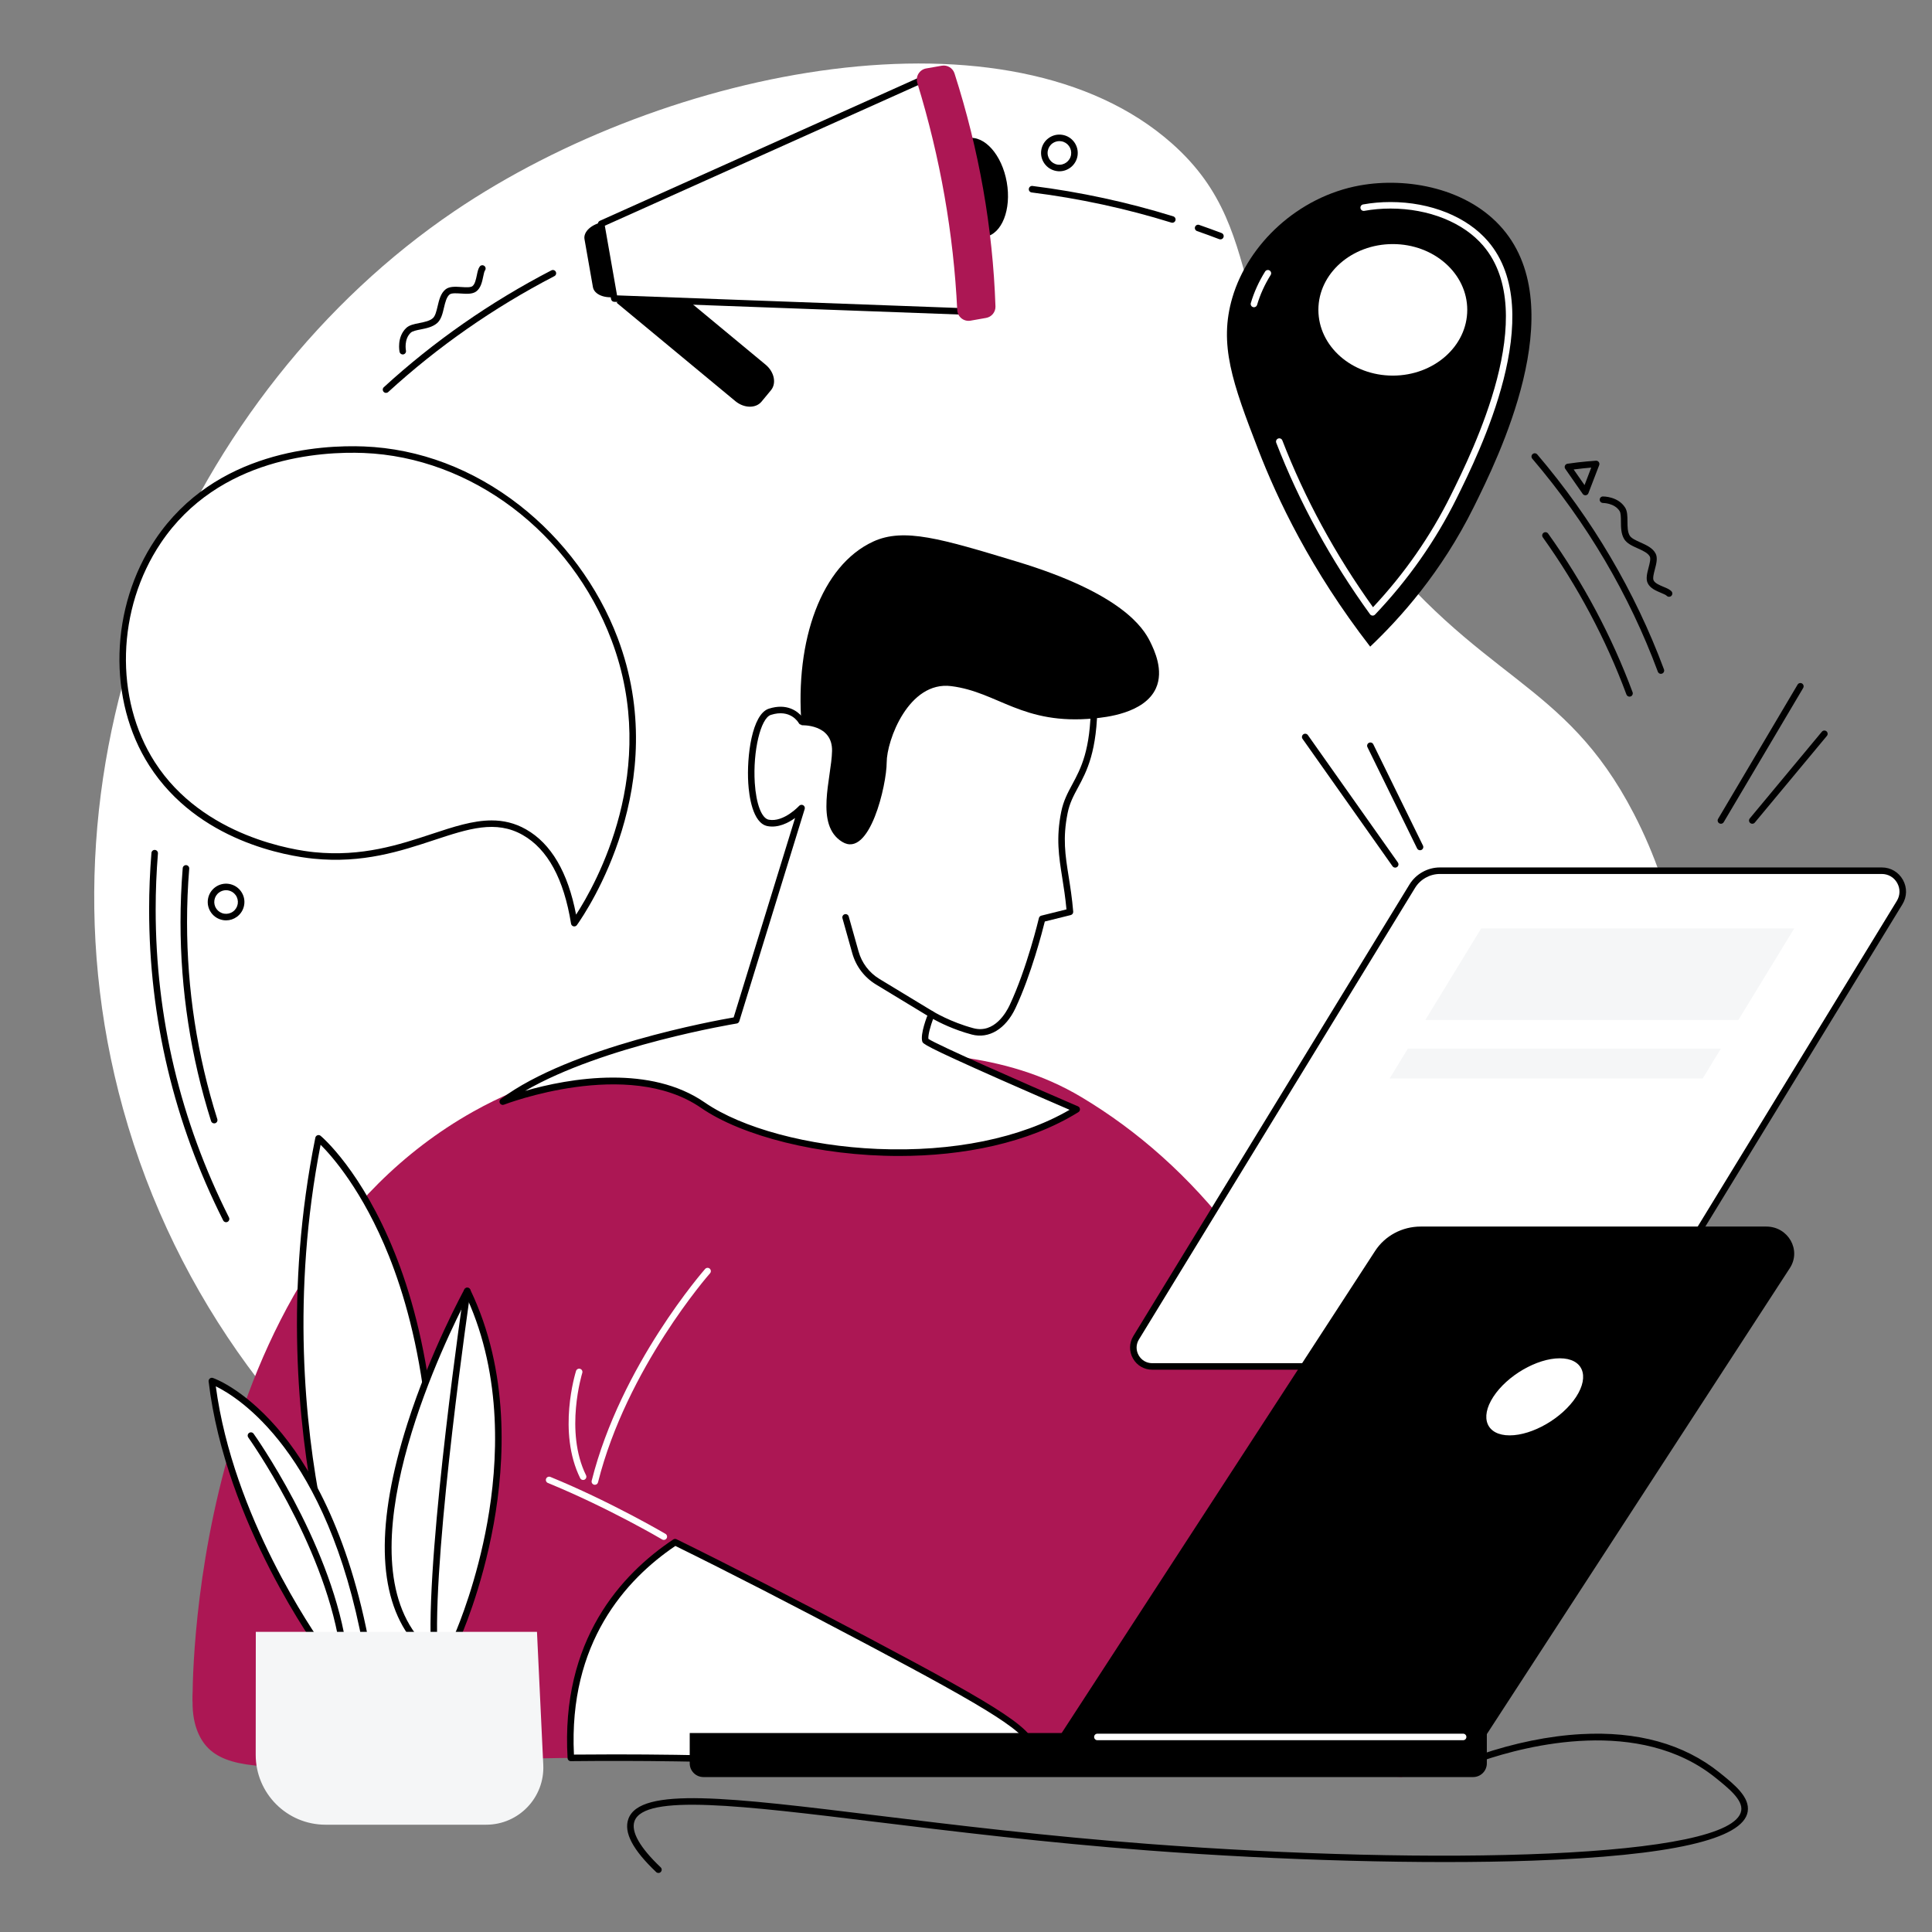 <svg xmlns="http://www.w3.org/2000/svg" xmlns:xlink="http://www.w3.org/1999/xlink" width="500" zoomAndPan="magnify" viewBox="0 0 375 375" height="500" preserveAspectRatio="xMidYMid meet" version="1.0"><rect x="0" y="0" width="375" height="375" fill="#808080" stroke="none"/><defs><clipPath id="30b90a2505"><path d="M 121 336 L 340 336 L 340 363.75 L 121 363.75 Z M 121 336 " clip-rule="nonzero"/></clipPath><clipPath id="4e41e75f7c"><path d="M 42.449 104.852 L 99.75 104.852 L 99.75 150.148 L 42.449 150.148 Z M 42.449 104.852 " clip-rule="nonzero"/></clipPath></defs><path fill="#ffffff" d="M 264.629 103.004 C 236.086 65.758 247.891 45.957 227.48 27.852 C 196.078 -0.004 129.734 12.828 88.133 41.031 C 37.184 75.57 4.641 145.855 23.887 215.242 C 44.387 289.141 116.07 334.781 185.238 331.852 C 247.008 329.238 312.383 287.652 325.312 229.969 C 326.715 223.719 333.648 189.844 317.137 157.957 C 303.492 131.602 287.25 132.531 264.629 103.004 " fill-opacity="1" fill-rule="nonzero"/><path fill="#ffffff" d="M 111.465 179.188 C 112.973 177.066 129.969 152.297 119.293 124.051 C 111.801 104.219 92.738 88.152 70.605 87.289 C 66.871 87.145 43.324 86.223 30.688 105.035 C 22.176 117.699 21.246 135.398 29.52 148.277 C 39.348 163.578 58.125 165.758 60.91 166.039 C 80.41 168 91.16 155.492 101.793 161.531 C 108.301 165.227 110.547 173.473 111.465 179.188 " fill-opacity="1" fill-rule="nonzero"/><path fill="#000000" d="M 95.422 159.242 C 97.691 159.242 99.902 159.73 102.105 160.98 C 106.973 163.742 110.238 169.312 111.816 177.531 C 115.648 171.633 128.199 149.41 118.703 124.273 C 110.793 103.344 91.457 88.738 70.582 87.922 C 62.488 87.605 42.441 88.676 31.215 105.387 C 22.637 118.152 22.16 135.648 30.051 147.934 C 39.441 162.547 57.457 165.055 60.973 165.406 C 70.277 166.348 77.492 163.961 83.855 161.859 C 87.992 160.492 91.781 159.242 95.422 159.242 Z M 111.465 179.816 C 111.414 179.816 111.367 179.812 111.32 179.801 C 111.07 179.746 110.879 179.539 110.84 179.285 C 109.445 170.609 106.297 164.82 101.48 162.082 C 96.238 159.105 90.949 160.852 84.25 163.062 C 77.77 165.203 70.418 167.633 60.848 166.668 C 55.762 166.156 38.445 163.344 28.984 148.617 C 20.828 135.918 21.312 117.852 30.164 104.68 C 41.746 87.438 62.32 86.332 70.629 86.656 C 81.359 87.074 91.801 91.02 100.828 98.059 C 109.352 104.703 116.117 113.855 119.887 123.828 C 130.59 152.148 113.918 176.832 111.98 179.551 C 111.859 179.723 111.668 179.816 111.465 179.816 " fill-opacity="1" fill-rule="nonzero"/><path fill="#ac1754" d="M 69.129 120.762 C 74.238 112.148 81.352 108.25 85.469 110.039 C 90.184 112.086 90.035 121.188 89.992 122.555 C 89.613 134.883 78.488 142.812 76.184 144.383 C 74.512 144.039 54.785 139.727 51.434 126.078 C 50.426 121.977 50.375 114.926 54.113 112.918 C 57.633 111.031 64.172 113.805 69.129 120.762 " fill-opacity="1" fill-rule="nonzero"/><path fill="#000000" d="M 119.699 58.773 L 142.734 77.863 C 144.422 79.258 146.695 79.305 147.809 77.961 L 149.641 75.746 C 150.754 74.402 150.289 72.18 148.602 70.781 L 125.566 51.691 L 119.699 58.773 " fill-opacity="1" fill-rule="nonzero"/><path fill="#000000" d="M 195.414 35.363 C 196.344 40.652 194.477 45.402 191.242 45.969 C 188.008 46.535 184.637 42.711 183.707 37.418 C 182.777 32.133 184.645 27.383 187.879 26.816 C 191.109 26.246 194.484 30.074 195.414 35.363 " fill-opacity="1" fill-rule="nonzero"/><path fill="#000000" d="M 113.449 46.414 L 115.086 55.727 C 115.336 57.164 117.375 58.004 119.633 57.605 L 117.086 43.098 C 114.824 43.496 113.199 44.977 113.449 46.414 " fill-opacity="1" fill-rule="nonzero"/><path fill="#ffffff" d="M 182.426 14.922 L 178.805 15.559 L 116.688 43.438 L 119.234 57.949 L 186.684 60.43 L 190.309 59.797 L 182.426 14.922 " fill-opacity="1" fill-rule="nonzero"/><path fill="#000000" d="M 119.77 57.332 L 186.641 59.801 L 189.574 59.285 L 181.91 15.656 L 178.992 16.172 L 117.395 43.812 Z M 186.684 61.066 C 186.676 61.066 186.668 61.066 186.66 61.066 L 119.211 58.582 C 118.91 58.57 118.66 58.352 118.609 58.059 L 116.062 43.547 C 116.012 43.262 116.16 42.98 116.426 42.859 L 178.543 14.98 C 178.59 14.961 178.641 14.945 178.695 14.938 L 182.316 14.297 C 182.484 14.27 182.652 14.309 182.789 14.402 C 182.926 14.5 183.02 14.648 183.051 14.812 L 190.93 59.688 C 190.961 59.855 190.922 60.023 190.824 60.16 C 190.73 60.297 190.582 60.391 190.418 60.422 L 186.793 61.059 C 186.758 61.062 186.723 61.066 186.684 61.066 " fill-opacity="1" fill-rule="nonzero"/><path fill="#ac1754" d="M 191.398 61.707 L 188.375 62.242 C 187.07 62.469 185.863 61.5 185.801 60.176 C 185.082 45.352 182.516 30.656 178.051 16.102 C 177.664 14.836 178.469 13.516 179.77 13.285 L 182.793 12.754 C 183.875 12.566 184.934 13.203 185.27 14.25 C 190.047 29.148 192.699 44.223 193.219 59.469 C 193.254 60.566 192.48 61.52 191.398 61.707 " fill-opacity="1" fill-rule="nonzero"/><path fill="#000000" d="M 286.07 98.395 C 279.738 111.18 271.684 120.074 265.953 125.512 C 254.387 110.566 247.922 96.832 244.23 87.293 C 239.207 74.312 236.535 66.828 239.199 57.77 C 242.246 47.387 251.941 38.176 263.914 36 C 273.258 34.309 285.023 36.586 291.727 44.473 C 305.023 60.133 290.766 88.922 286.07 98.395 " fill-opacity="1" fill-rule="nonzero"/><path fill="#ffffff" d="M 266.434 119.488 C 266.422 119.488 266.406 119.488 266.391 119.484 C 266.203 119.473 266.031 119.379 265.922 119.227 C 258.34 108.758 252.219 97.562 247.719 85.941 C 247.594 85.613 247.754 85.246 248.082 85.121 C 248.41 84.996 248.777 85.156 248.902 85.484 C 253.27 96.773 259.188 107.664 266.5 117.863 C 272.617 111.328 277.691 104.035 281.586 96.172 C 285.91 87.438 299.078 60.859 287.91 47.715 C 284.062 43.184 277.324 40.48 269.891 40.48 C 268.152 40.48 266.441 40.633 264.809 40.926 C 264.461 40.988 264.133 40.762 264.07 40.418 C 264.008 40.07 264.234 39.742 264.578 39.68 C 266.289 39.371 268.078 39.215 269.891 39.215 C 277.691 39.215 284.789 42.086 288.875 46.895 C 300.582 60.676 287.137 87.816 282.723 96.734 C 278.66 104.934 273.332 112.523 266.895 119.289 C 266.773 119.414 266.609 119.488 266.434 119.488 " fill-opacity="1" fill-rule="nonzero"/><path fill="#ffffff" d="M 243.395 59.637 C 243.332 59.637 243.273 59.625 243.215 59.609 C 242.879 59.512 242.688 59.16 242.785 58.824 C 243.402 56.723 244.336 54.664 245.559 52.703 C 245.746 52.406 246.137 52.316 246.43 52.5 C 246.727 52.688 246.82 53.078 246.633 53.375 C 245.473 55.238 244.586 57.191 244 59.18 C 243.918 59.457 243.664 59.637 243.395 59.637 " fill-opacity="1" fill-rule="nonzero"/><path fill="#ffffff" d="M 284.793 60.141 C 284.793 67.191 278.324 72.906 270.344 72.906 C 262.367 72.906 255.898 67.191 255.898 60.141 C 255.898 53.09 262.367 47.375 270.344 47.375 C 278.324 47.375 284.793 53.09 284.793 60.141 " fill-opacity="1" fill-rule="nonzero"/><path fill="#ac1754" d="M 37.379 330.242 C 37.379 330.242 35.988 247.152 91.824 215.777 C 112.484 204.172 137.207 202.598 161.289 203.629 C 178.234 204.352 194.684 203.844 209.949 212.977 C 231.637 225.953 250.227 248.316 261.727 282.613 L 272.164 344.926 L 37.379 330.242 " fill-opacity="1" fill-rule="nonzero"/><path fill="#ac1754" d="M 131.113 341.246 C 64.566 340.297 44.582 347.883 38.852 337.18 C 31.477 323.406 52.785 288.824 80.09 282.121 C 86.895 280.449 95.852 280.074 168.457 318.551 C 193.922 332.047 201.07 336.465 200.227 339.801 C 198.766 345.598 174.785 341.867 131.113 341.246 " fill-opacity="1" fill-rule="nonzero"/><path fill="#ffffff" d="M 115.461 288.199 C 115.41 288.199 115.359 288.191 115.309 288.18 C 114.969 288.094 114.762 287.75 114.848 287.41 C 120.492 264.949 136.707 246.488 136.867 246.301 C 137.102 246.039 137.5 246.02 137.762 246.246 C 138.023 246.48 138.047 246.883 137.816 247.145 C 137.656 247.324 121.641 265.562 116.074 287.719 C 116.004 288.008 115.746 288.199 115.461 288.199 " fill-opacity="1" fill-rule="nonzero"/><path fill="#ffffff" d="M 168.457 318.551 C 153.438 310.594 141.152 304.301 131.035 299.336 C 121.254 305.852 109.461 318.496 110.801 341.207 C 117.039 341.141 123.793 341.141 131.113 341.246 C 174.785 341.867 198.766 345.598 200.227 339.801 C 201.07 336.465 193.922 332.047 168.457 318.551 " fill-opacity="1" fill-rule="nonzero"/><path fill="#000000" d="M 119.348 340.527 C 123.262 340.527 127.199 340.555 131.125 340.609 C 144.922 340.809 156.906 341.32 166.531 341.734 C 185.926 342.562 198.738 343.113 199.613 339.648 C 200.344 336.754 192.008 331.75 168.16 319.113 C 153.938 311.574 141.469 305.168 131.086 300.066 C 121.414 306.609 110.336 318.895 111.402 340.566 C 114.031 340.539 116.684 340.527 119.348 340.527 Z M 186.434 343.633 C 181.23 343.633 174.598 343.348 166.477 343 C 156.859 342.586 144.887 342.074 131.105 341.879 C 124.316 341.781 117.484 341.77 110.809 341.84 C 110.453 341.848 110.188 341.582 110.168 341.242 C 108.82 318.367 120.582 305.543 130.684 298.805 C 130.871 298.684 131.113 298.668 131.316 298.766 C 141.777 303.902 154.371 310.371 168.754 317.992 C 194.871 331.836 201.805 336.125 200.844 339.957 C 200.129 342.785 195.414 343.633 186.434 343.633 " fill-opacity="1" fill-rule="nonzero"/><path fill="#ffffff" d="M 128.844 298.898 C 128.734 298.898 128.625 298.867 128.523 298.809 C 128.422 298.746 118.004 292.617 106.348 287.844 C 106.023 287.711 105.867 287.34 106 287.016 C 106.133 286.691 106.504 286.539 106.828 286.668 C 118.57 291.484 129.062 297.656 129.168 297.719 C 129.469 297.895 129.57 298.285 129.391 298.586 C 129.273 298.785 129.062 298.898 128.844 298.898 " fill-opacity="1" fill-rule="nonzero"/><path fill="#ffffff" d="M 113.18 287.262 C 112.945 287.262 112.723 287.133 112.613 286.91 C 108.176 277.93 111.66 266.582 111.809 266.102 C 111.914 265.77 112.273 265.586 112.605 265.688 C 112.938 265.793 113.125 266.148 113.02 266.484 C 112.984 266.594 109.543 277.832 113.75 286.348 C 113.902 286.664 113.773 287.043 113.461 287.199 C 113.371 287.242 113.273 287.262 113.18 287.262 " fill-opacity="1" fill-rule="nonzero"/><path fill="#ffffff" d="M 155.582 156.844 L 142.891 198.039 C 142.891 198.039 111.996 203.02 97.586 213.828 C 97.586 213.828 121.754 204.379 136.43 214.508 C 151.102 224.637 187.859 228.457 208.988 215.324 C 208.988 215.324 179.84 202.77 179.617 201.969 C 179.246 200.637 180.785 196.867 180.785 196.867 C 180.785 196.867 184.207 198.973 188.793 200.191 C 192.227 201.098 195.012 198.633 196.527 195.41 C 199.984 188.062 202.27 178.34 202.27 178.34 L 207.676 176.996 C 207.012 168.977 205.125 165.074 206.598 157.719 C 207.805 151.676 212.375 150.57 212.375 136.242 L 173.105 121.867 L 155.594 140.047 C 155.594 140.047 153.828 136.75 149.43 138.156 C 145.027 139.57 144.316 158.836 149.109 159.727 C 152.402 160.34 155.582 156.844 155.582 156.844 " fill-opacity="1" fill-rule="nonzero"/><path fill="#000000" d="M 118.977 209.156 C 125.09 209.156 131.504 210.34 136.789 213.988 C 144.023 218.98 156.867 222.438 170.316 223.008 C 184.934 223.625 198.109 220.934 207.605 215.414 C 205.27 214.406 199.68 211.984 194.129 209.527 C 179.227 202.926 179.129 202.578 179.008 202.141 C 178.598 200.672 179.926 197.289 180.199 196.629 C 180.27 196.457 180.41 196.324 180.586 196.266 C 180.766 196.207 180.957 196.23 181.117 196.328 C 181.148 196.348 184.52 198.402 188.957 199.578 C 193.008 200.652 195.336 196.453 195.953 195.141 C 199.344 187.938 201.629 178.293 201.652 178.199 C 201.707 177.965 201.887 177.785 202.117 177.727 L 207 176.512 C 206.785 174.18 206.477 172.23 206.176 170.34 C 205.523 166.227 204.957 162.68 205.977 157.594 C 206.406 155.445 207.242 153.895 208.125 152.254 C 209.793 149.156 211.68 145.652 211.738 136.684 L 173.277 122.605 L 156.051 140.488 C 155.91 140.633 155.707 140.703 155.508 140.676 C 155.305 140.648 155.129 140.523 155.035 140.344 C 154.973 140.234 153.441 137.539 149.621 138.762 C 147.633 139.398 146.117 145.805 146.5 151.938 C 146.762 156.035 147.828 158.848 149.223 159.105 C 152.125 159.645 155.086 156.449 155.113 156.414 C 155.312 156.199 155.641 156.148 155.898 156.293 C 156.156 156.441 156.277 156.746 156.188 157.031 L 143.496 198.223 C 143.426 198.453 143.23 198.625 142.992 198.664 C 142.711 198.707 117.105 202.918 101.926 211.738 C 105.996 210.566 112.305 209.156 118.977 209.156 Z M 174.516 224.375 C 158.984 224.375 143.992 220.5 136.066 215.031 C 121.836 205.203 98.055 214.324 97.816 214.418 C 97.52 214.535 97.184 214.414 97.031 214.137 C 96.875 213.859 96.949 213.512 97.203 213.32 C 110.699 203.203 138.762 198.105 142.402 197.48 L 154.324 158.773 C 152.992 159.734 151.039 160.73 148.992 160.352 C 146.043 159.805 145.383 154.34 145.238 152.02 C 144.91 146.809 145.953 138.605 149.234 137.555 C 152.75 136.43 154.789 138.066 155.66 139.07 L 172.648 121.43 C 172.824 121.25 173.09 121.188 173.324 121.273 L 212.59 135.645 C 212.84 135.738 213.008 135.977 213.008 136.242 C 213.008 145.859 210.918 149.738 209.242 152.852 C 208.367 154.477 207.609 155.879 207.219 157.844 C 206.246 162.703 206.766 165.984 207.426 170.141 C 207.738 172.102 208.09 174.324 208.309 176.945 C 208.336 177.254 208.133 177.535 207.832 177.613 L 202.797 178.863 C 202.332 180.734 200.164 189.176 197.102 195.68 C 195.199 199.719 191.953 201.684 188.633 200.805 C 185.133 199.879 182.328 198.457 181.109 197.785 C 180.609 199.145 180.117 200.875 180.199 201.645 C 181.961 202.836 198.363 210.059 209.238 214.742 C 209.457 214.832 209.602 215.039 209.617 215.277 C 209.637 215.512 209.523 215.734 209.324 215.863 C 199.578 221.918 186.875 224.375 174.516 224.375 " fill-opacity="1" fill-rule="nonzero"/><path fill="#000000" d="M 155.586 140.773 C 155.586 140.773 161.609 140.48 161.5 145.766 C 161.391 151.047 158.109 160.125 163.469 163.402 C 168.824 166.684 172.105 152.254 172.105 147.988 C 172.105 143.723 176.363 132.141 184.621 133.176 C 193.734 134.316 198.41 140.789 212.375 139.441 C 214.48 139.238 222.164 138.5 224.371 133.578 C 225.93 130.117 224.051 126.188 223.242 124.551 C 221.941 121.918 217.781 115.168 197.285 108.977 C 182.719 104.574 175.434 102.375 169.48 105.121 C 159.445 109.754 154.27 124.238 155.586 140.773 " fill-opacity="1" fill-rule="nonzero"/><path fill="#ffffff" d="M 180.785 196.867 L 170.359 190.547 C 168.254 189.27 166.711 187.238 166.043 184.863 L 164.129 178.062 L 180.785 196.867 " fill-opacity="1" fill-rule="nonzero"/><path fill="#000000" d="M 180.785 197.5 C 180.672 197.5 180.559 197.473 180.453 197.41 L 170.031 191.09 C 167.781 189.723 166.145 187.574 165.43 185.035 L 163.52 178.234 C 163.426 177.895 163.621 177.547 163.957 177.453 C 164.293 177.359 164.645 177.555 164.738 177.891 L 166.652 184.691 C 167.277 186.918 168.711 188.805 170.691 190.008 L 181.113 196.328 C 181.41 196.508 181.508 196.898 181.328 197.195 C 181.207 197.391 181 197.5 180.785 197.5 " fill-opacity="1" fill-rule="nonzero"/><path fill="#ffffff" d="M 310.133 265.227 L 223.645 265.227 C 220.785 265.227 219.031 262.094 220.523 259.656 L 274.113 172.016 C 275.258 170.145 277.293 169.004 279.484 169.004 L 365.254 169.004 C 368.426 169.004 370.375 172.48 368.719 175.188 L 315.504 262.219 C 314.359 264.086 312.324 265.227 310.133 265.227 " fill-opacity="1" fill-rule="nonzero"/><path fill="#000000" d="M 279.484 169.637 C 277.527 169.637 275.676 170.676 274.656 172.344 L 221.066 259.988 C 220.484 260.934 220.461 262.078 221.008 263.047 C 221.551 264.016 222.535 264.594 223.645 264.594 L 310.133 264.594 C 312.094 264.594 313.941 263.559 314.965 261.887 L 368.18 174.855 C 368.836 173.781 368.859 172.488 368.246 171.391 C 367.633 170.293 366.512 169.637 365.254 169.637 Z M 310.133 265.859 L 223.645 265.859 C 222.07 265.859 220.672 265.039 219.902 263.668 C 219.129 262.293 219.16 260.672 219.98 259.324 L 273.574 171.684 C 274.824 169.641 277.09 168.371 279.484 168.371 L 365.254 168.371 C 366.977 168.371 368.512 169.266 369.352 170.773 C 370.195 172.273 370.16 174.047 369.262 175.52 L 316.043 262.547 C 314.793 264.594 312.531 265.859 310.133 265.859 " fill-opacity="1" fill-rule="nonzero"/><path fill="#f5f6f7" d="M 330.484 209.344 L 269.723 209.344 L 273.27 203.531 L 334.027 203.531 L 330.484 209.344 " fill-opacity="1" fill-rule="nonzero"/><path fill="#f5f6f7" d="M 337.422 197.969 L 276.66 197.969 L 287.496 180.207 L 348.258 180.207 L 337.422 197.969 " fill-opacity="1" fill-rule="nonzero"/><path fill="#000000" d="M 288.293 337.055 L 205.629 337.055 L 266.91 242.805 C 268.824 239.859 272.16 238.074 275.75 238.074 L 342.836 238.074 C 347.094 238.074 349.688 242.633 347.41 246.133 L 288.293 337.055 " fill-opacity="1" fill-rule="nonzero"/><path fill="#ffffff" d="M 305.93 271.125 C 303.242 275.254 297.465 278.605 293.027 278.605 C 288.586 278.605 287.164 275.254 289.848 271.125 C 292.535 266.992 298.312 263.645 302.754 263.645 C 307.191 263.645 308.613 266.992 305.93 271.125 " fill-opacity="1" fill-rule="nonzero"/><path fill="#000000" d="M 285.934 344.926 L 136.535 344.926 C 135.066 344.926 133.875 343.734 133.875 342.266 L 133.875 336.379 L 288.594 336.379 L 288.594 342.266 C 288.594 343.734 287.402 344.926 285.934 344.926 " fill-opacity="1" fill-rule="nonzero"/><path fill="#ffffff" d="M 283.992 337.773 L 213 337.773 C 212.652 337.773 212.367 337.492 212.367 337.141 C 212.367 336.793 212.652 336.508 213 336.508 L 283.992 336.508 C 284.344 336.508 284.625 336.793 284.625 337.141 C 284.625 337.492 284.344 337.773 283.992 337.773 " fill-opacity="1" fill-rule="nonzero"/><g clip-path="url(#30b90a2505)"><path fill="#000000" d="M 127.805 363.543 C 127.648 363.543 127.492 363.484 127.367 363.371 C 122.812 359.047 121.043 355.68 121.957 353.078 C 124.184 346.746 141.609 348.879 170.477 352.414 C 185.02 354.191 203.121 356.406 222.898 357.902 C 278.246 362.102 336.426 360.828 337.973 351.438 C 338.316 349.344 335.465 347.055 332.953 345.039 C 318.184 333.176 296.359 338.812 287.664 341.781 C 287.332 341.898 286.973 341.723 286.859 341.387 C 286.746 341.059 286.922 340.695 287.254 340.586 C 293.898 338.312 300.684 336.934 306.875 336.594 C 317.797 335.988 326.836 338.5 333.746 344.047 C 336.668 346.395 339.688 348.82 339.227 351.641 C 338.34 357.016 324.27 360.215 297.41 361.152 C 276.637 361.875 248.746 361.133 222.805 359.168 C 202.996 357.668 184.879 355.449 170.324 353.668 C 144.035 350.453 125.043 348.129 123.152 353.5 C 122.441 355.52 124.199 358.617 128.238 362.449 C 128.492 362.691 128.504 363.09 128.262 363.344 C 128.137 363.477 127.973 363.543 127.805 363.543 " fill-opacity="1" fill-rule="nonzero"/></g><path fill="#000000" d="M 334.027 159.891 C 333.918 159.891 333.809 159.859 333.707 159.801 C 333.406 159.621 333.305 159.234 333.484 158.934 L 348.906 132.891 C 349.078 132.586 349.473 132.488 349.77 132.664 C 350.074 132.844 350.172 133.23 349.996 133.535 L 334.574 159.578 C 334.457 159.777 334.246 159.891 334.027 159.891 " fill-opacity="1" fill-rule="nonzero"/><path fill="#000000" d="M 340.117 159.891 C 339.973 159.891 339.832 159.844 339.715 159.746 C 339.441 159.52 339.406 159.121 339.633 158.852 L 353.625 142.023 C 353.848 141.754 354.246 141.719 354.516 141.941 C 354.785 142.168 354.824 142.566 354.602 142.832 L 340.605 159.664 C 340.48 159.812 340.297 159.891 340.117 159.891 " fill-opacity="1" fill-rule="nonzero"/><path fill="#000000" d="M 270.809 168.402 C 270.609 168.402 270.414 168.312 270.289 168.137 L 252.824 143.414 C 252.621 143.129 252.691 142.734 252.977 142.531 C 253.262 142.328 253.656 142.398 253.859 142.684 L 271.324 167.402 C 271.527 167.691 271.461 168.086 271.172 168.289 C 271.062 168.367 270.934 168.402 270.809 168.402 " fill-opacity="1" fill-rule="nonzero"/><path fill="#000000" d="M 275.629 165.031 C 275.395 165.031 275.168 164.902 275.059 164.68 L 265.422 145.027 C 265.266 144.711 265.398 144.332 265.711 144.18 C 266.027 144.027 266.406 144.152 266.559 144.469 L 276.195 164.121 C 276.352 164.434 276.219 164.816 275.906 164.969 C 275.816 165.012 275.719 165.031 275.629 165.031 " fill-opacity="1" fill-rule="nonzero"/><path fill="#000000" d="M 322.379 130.793 C 322.121 130.793 321.879 130.633 321.785 130.375 C 316.223 115.395 308.023 101.484 297.41 89.027 C 297.184 88.762 297.219 88.359 297.484 88.133 C 297.75 87.906 298.152 87.938 298.379 88.203 C 309.086 100.773 317.355 114.816 322.977 129.934 C 323.094 130.262 322.926 130.629 322.598 130.75 C 322.527 130.777 322.453 130.793 322.379 130.793 " fill-opacity="1" fill-rule="nonzero"/><path fill="#000000" d="M 236.887 46.465 C 236.809 46.465 236.734 46.453 236.66 46.426 C 235.223 45.875 233.773 45.348 232.348 44.852 C 232.016 44.734 231.84 44.375 231.957 44.043 C 232.074 43.715 232.434 43.539 232.762 43.656 C 234.199 44.152 235.66 44.688 237.113 45.238 C 237.438 45.363 237.602 45.73 237.477 46.055 C 237.383 46.312 237.141 46.465 236.887 46.465 " fill-opacity="1" fill-rule="nonzero"/><path fill="#000000" d="M 227.547 43.238 C 227.484 43.238 227.418 43.227 227.359 43.207 C 218.566 40.477 209.445 38.508 200.242 37.355 C 199.895 37.312 199.648 36.996 199.695 36.645 C 199.738 36.301 200.059 36.055 200.398 36.094 C 209.676 37.262 218.871 39.246 227.734 41.996 C 228.066 42.102 228.254 42.457 228.152 42.789 C 228.066 43.062 227.816 43.238 227.547 43.238 " fill-opacity="1" fill-rule="nonzero"/><path fill="#000000" d="M 74.93 76.258 C 74.758 76.258 74.586 76.188 74.461 76.051 C 74.223 75.793 74.242 75.391 74.5 75.156 C 84.223 66.254 95.164 58.625 107.023 52.477 C 107.336 52.312 107.715 52.438 107.875 52.746 C 108.039 53.059 107.918 53.441 107.605 53.598 C 95.848 59.699 84.996 67.266 75.355 76.09 C 75.234 76.203 75.082 76.258 74.93 76.258 " fill-opacity="1" fill-rule="nonzero"/><path fill="#000000" d="M 43.883 237.23 C 43.648 237.23 43.426 237.102 43.316 236.879 C 33.781 217.938 28.945 197.629 28.945 176.52 C 28.945 172.867 29.098 169.176 29.395 165.551 C 29.422 165.203 29.727 164.941 30.074 164.969 C 30.426 165 30.684 165.305 30.656 165.652 C 30.363 169.246 30.215 172.902 30.215 176.52 C 30.215 197.43 35 217.547 44.445 236.312 C 44.602 236.625 44.477 237.004 44.164 237.164 C 44.074 237.207 43.977 237.23 43.883 237.23 " fill-opacity="1" fill-rule="nonzero"/><path fill="#000000" d="M 316.289 135.219 C 316.031 135.219 315.789 135.062 315.691 134.805 C 311.703 124.055 306.238 113.793 299.457 104.297 C 299.254 104.012 299.32 103.617 299.605 103.414 C 299.891 103.211 300.285 103.277 300.488 103.562 C 307.336 113.145 312.852 123.508 316.883 134.363 C 317.004 134.691 316.836 135.059 316.508 135.18 C 316.438 135.207 316.359 135.219 316.289 135.219 " fill-opacity="1" fill-rule="nonzero"/><path fill="#000000" d="M 41.574 218.047 C 41.305 218.047 41.055 217.875 40.969 217.605 C 37.035 205.133 35.039 192.152 35.039 179.02 C 35.039 175.52 35.18 171.98 35.465 168.504 C 35.492 168.156 35.801 167.898 36.148 167.922 C 36.496 167.953 36.758 168.258 36.727 168.605 C 36.445 172.047 36.305 175.555 36.305 179.02 C 36.305 192.02 38.281 204.875 42.18 217.223 C 42.285 217.559 42.098 217.914 41.766 218.02 C 41.703 218.039 41.637 218.047 41.574 218.047 " fill-opacity="1" fill-rule="nonzero"/><path fill="#000000" d="M 205.625 27.391 C 205.148 27.391 204.684 27.543 204.285 27.824 C 203.789 28.184 203.465 28.715 203.367 29.32 C 203.164 30.566 204.016 31.746 205.262 31.949 C 206.508 32.148 207.688 31.297 207.891 30.051 C 207.988 29.445 207.844 28.84 207.488 28.344 C 207.129 27.848 206.602 27.52 205.992 27.422 C 205.871 27.402 205.746 27.391 205.625 27.391 Z M 205.633 33.246 C 205.445 33.246 205.25 33.23 205.059 33.195 C 203.121 32.883 201.801 31.055 202.113 29.117 C 202.27 28.176 202.773 27.355 203.547 26.797 C 204.316 26.242 205.258 26.02 206.199 26.172 C 207.133 26.32 207.957 26.832 208.516 27.602 C 209.07 28.371 209.293 29.312 209.145 30.254 C 208.859 31.996 207.344 33.246 205.633 33.246 " fill-opacity="1" fill-rule="nonzero"/><path fill="#000000" d="M 305.445 91.125 L 307.559 94.156 L 308.859 90.762 C 308.031 90.832 306.777 90.949 305.445 91.125 Z M 307.723 96.133 C 307.516 96.133 307.32 96.035 307.199 95.859 L 303.816 91 C 303.691 90.82 303.668 90.59 303.754 90.387 C 303.84 90.188 304.023 90.047 304.242 90.012 C 306.965 89.602 309.742 89.426 309.77 89.422 C 309.988 89.406 310.191 89.504 310.32 89.68 C 310.449 89.852 310.48 90.082 310.402 90.281 L 308.312 95.727 C 308.23 95.945 308.031 96.098 307.797 96.129 C 307.773 96.133 307.746 96.133 307.723 96.133 " fill-opacity="1" fill-rule="nonzero"/><path fill="#000000" d="M 78.176 68.801 C 77.879 68.801 77.617 68.59 77.555 68.293 C 77.531 68.18 76.988 65.434 78.84 63.668 C 79.445 63.086 80.398 62.898 81.406 62.699 C 82.391 62.5 83.406 62.301 84.02 61.754 C 84.492 61.336 84.719 60.379 84.938 59.453 C 85.23 58.211 85.531 56.93 86.48 56.168 C 87.234 55.562 88.402 55.637 89.535 55.711 C 90.363 55.766 91.297 55.824 91.68 55.555 C 92.184 55.191 92.379 54.246 92.555 53.414 C 92.695 52.734 92.816 52.148 93.113 51.742 C 93.316 51.461 93.715 51.398 93.996 51.605 C 94.281 51.812 94.344 52.207 94.137 52.492 C 94 52.676 93.891 53.207 93.793 53.672 C 93.586 54.68 93.324 55.93 92.422 56.578 C 91.672 57.121 90.543 57.047 89.453 56.973 C 88.605 56.922 87.645 56.855 87.273 57.156 C 86.668 57.641 86.414 58.711 86.168 59.746 C 85.906 60.863 85.633 62.016 84.863 62.699 C 83.988 63.477 82.75 63.723 81.652 63.941 C 80.867 64.098 80.055 64.258 79.715 64.586 C 78.367 65.871 78.789 68.016 78.793 68.039 C 78.867 68.379 78.645 68.715 78.305 68.785 C 78.258 68.797 78.215 68.801 78.176 68.801 " fill-opacity="1" fill-rule="nonzero"/><path fill="#000000" d="M 323.965 115.836 C 323.797 115.836 323.629 115.77 323.504 115.637 C 323.348 115.469 322.848 115.262 322.406 115.074 C 321.457 114.68 320.281 114.188 319.812 113.176 C 319.422 112.336 319.707 111.246 319.984 110.188 C 320.199 109.367 320.445 108.434 320.223 108.016 C 319.855 107.324 318.855 106.875 317.887 106.438 C 316.84 105.969 315.758 105.484 315.23 104.598 C 314.637 103.594 314.629 102.328 314.621 101.211 C 314.617 100.41 314.609 99.582 314.359 99.188 C 313.359 97.629 311.172 97.629 311.141 97.629 C 310.793 97.617 310.504 97.352 310.5 97.004 C 310.496 96.652 310.773 96.367 311.121 96.363 C 311.242 96.363 314.039 96.348 315.422 98.5 C 315.879 99.207 315.883 100.176 315.891 101.207 C 315.895 102.207 315.902 103.242 316.32 103.953 C 316.645 104.492 317.539 104.895 318.406 105.285 C 319.57 105.809 320.777 106.348 321.344 107.422 C 321.797 108.277 321.496 109.41 321.211 110.508 C 321 111.309 320.766 112.219 320.961 112.645 C 321.223 113.207 322.109 113.578 322.895 113.906 C 323.535 114.172 324.086 114.402 324.43 114.77 C 324.668 115.027 324.652 115.43 324.398 115.668 C 324.277 115.781 324.121 115.836 323.965 115.836 " fill-opacity="1" fill-rule="nonzero"/><path fill="#000000" d="M 43.875 172.789 C 43.398 172.789 42.934 172.938 42.539 173.223 C 42.043 173.578 41.715 174.109 41.617 174.715 C 41.52 175.32 41.664 175.926 42.02 176.422 C 42.379 176.918 42.91 177.246 43.516 177.344 C 44.117 177.438 44.727 177.297 45.223 176.938 C 45.719 176.582 46.043 176.051 46.145 175.445 C 46.238 174.84 46.098 174.234 45.738 173.738 C 45.379 173.242 44.852 172.914 44.246 172.816 C 44.121 172.797 43.996 172.789 43.875 172.789 Z M 43.887 178.641 C 43.695 178.641 43.504 178.625 43.312 178.594 C 42.375 178.441 41.551 177.934 40.996 177.164 C 40.438 176.391 40.215 175.449 40.367 174.512 C 40.52 173.574 41.027 172.75 41.797 172.195 C 42.57 171.637 43.512 171.414 44.449 171.566 C 45.387 171.719 46.211 172.227 46.766 172.996 C 47.324 173.77 47.547 174.711 47.395 175.648 C 47.242 176.586 46.734 177.41 45.961 177.965 C 45.352 178.41 44.629 178.641 43.887 178.641 " fill-opacity="1" fill-rule="nonzero"/><path fill="#ffffff" d="M 70.418 322.391 C 70.418 322.391 50.266 278.219 61.828 220.953 C 61.828 220.953 93.062 247.125 81.801 322.391 L 70.418 322.391 " fill-opacity="1" fill-rule="nonzero"/><path fill="#000000" d="M 70.832 321.758 L 81.254 321.758 C 86.91 283.383 81.25 258.184 75.488 243.781 C 70.41 231.086 64.375 224.332 62.227 222.195 C 56.566 251.211 59.184 276.684 62.41 293.023 C 65.586 309.121 69.945 319.691 70.832 321.758 Z M 81.801 323.027 L 70.418 323.027 C 70.172 323.027 69.945 322.883 69.844 322.656 C 69.793 322.543 64.734 311.332 61.168 293.27 C 57.875 276.605 55.215 250.508 61.207 220.824 C 61.25 220.605 61.406 220.43 61.617 220.352 C 61.828 220.281 62.062 220.32 62.234 220.465 C 62.559 220.738 70.238 227.293 76.625 243.211 C 82.496 257.84 88.266 283.465 82.43 322.484 C 82.383 322.793 82.117 323.027 81.801 323.027 " fill-opacity="1" fill-rule="nonzero"/><path fill="#ffffff" d="M 75.348 318.422 C 75.336 318.422 75.324 318.418 75.312 318.418 C 74.965 318.398 74.695 318.102 74.715 317.754 C 76.258 289.516 63.527 229.238 63.398 228.633 C 63.324 228.289 63.543 227.953 63.883 227.883 C 64.227 227.809 64.562 228.027 64.637 228.367 C 64.766 228.977 77.531 289.414 75.98 317.82 C 75.961 318.156 75.684 318.422 75.348 318.422 " fill-opacity="1" fill-rule="nonzero"/><path fill="#ffffff" d="M 90.695 250.574 C 90.695 250.574 64.73 297.484 80.348 317.785 L 88.703 317.785 C 88.703 317.785 105.398 281.113 90.695 250.574 " fill-opacity="1" fill-rule="nonzero"/><path fill="#000000" d="M 80.664 317.152 L 88.289 317.152 C 89.078 315.312 92.562 306.812 94.594 295.488 C 96.652 284.027 97.594 267.297 90.656 251.992 C 86.914 259.156 67.164 299.012 80.664 317.152 Z M 88.703 318.422 L 80.348 318.422 C 80.152 318.422 79.965 318.328 79.848 318.172 C 73.234 309.578 72.969 295.516 79.059 276.375 C 83.566 262.215 90.074 250.383 90.141 250.266 C 90.254 250.059 90.48 249.93 90.711 249.941 C 90.949 249.945 91.164 250.082 91.266 250.297 C 98.938 266.227 97.984 283.805 95.836 295.742 C 93.516 308.66 89.32 317.957 89.281 318.047 C 89.176 318.273 88.953 318.422 88.703 318.422 " fill-opacity="1" fill-rule="nonzero"/><path fill="#000000" d="M 84.25 319.664 C 83.91 319.664 83.629 319.395 83.617 319.055 C 82.863 299.684 89.996 250.969 90.066 250.48 C 90.121 250.133 90.441 249.895 90.785 249.945 C 91.133 249.996 91.371 250.316 91.32 250.664 C 91.25 251.152 84.137 299.75 84.883 319.004 C 84.898 319.355 84.625 319.648 84.273 319.664 C 84.266 319.664 84.258 319.664 84.25 319.664 " fill-opacity="1" fill-rule="nonzero"/><path fill="#ffffff" d="M 41.121 268.062 C 41.121 268.062 63.242 275.609 71.25 320.285 L 62.551 320.285 C 62.551 320.285 44.395 295.75 41.121 268.062 " fill-opacity="1" fill-rule="nonzero"/><path fill="#000000" d="M 62.871 319.652 L 70.492 319.652 C 63.504 281.793 46.18 271.176 41.887 269.086 C 45.246 294.348 60.98 317.004 62.871 319.652 Z M 71.25 320.922 L 62.551 320.922 C 62.348 320.922 62.16 320.824 62.039 320.664 C 61.855 320.418 43.746 295.672 40.492 268.137 C 40.465 267.918 40.555 267.707 40.723 267.57 C 40.891 267.43 41.121 267.391 41.324 267.461 C 41.559 267.539 47.09 269.488 53.66 277.004 C 59.672 283.879 67.711 296.953 71.875 320.176 C 71.906 320.359 71.855 320.551 71.734 320.695 C 71.617 320.84 71.438 320.922 71.25 320.922 " fill-opacity="1" fill-rule="nonzero"/><path fill="#000000" d="M 66.492 319.664 C 66.191 319.664 65.922 319.441 65.871 319.133 C 62.578 299.246 48.34 279.219 48.195 279.016 C 47.992 278.734 48.055 278.336 48.34 278.133 C 48.625 277.93 49.02 277.996 49.223 278.281 C 49.371 278.48 63.781 298.75 67.121 318.926 C 67.176 319.27 66.945 319.598 66.598 319.652 C 66.562 319.66 66.527 319.664 66.492 319.664 " fill-opacity="1" fill-rule="nonzero"/><path fill="#f5f6f7" d="M 49.652 316.742 L 104.227 316.742 L 105.449 342.551 C 105.75 348.883 100.699 354.176 94.363 354.176 L 63.195 354.176 C 55.699 354.176 49.625 348.098 49.633 340.598 L 49.652 316.742 " fill-opacity="1" fill-rule="nonzero"/><g clip-path="url(#4e41e75f7c)"><path fill="#ffffff" d="M 42.449 104.852 L 99.781 104.852 L 99.781 150.148 L 42.449 150.148 Z M 42.449 104.852 " fill-opacity="1" fill-rule="nonzero"/></g></svg>